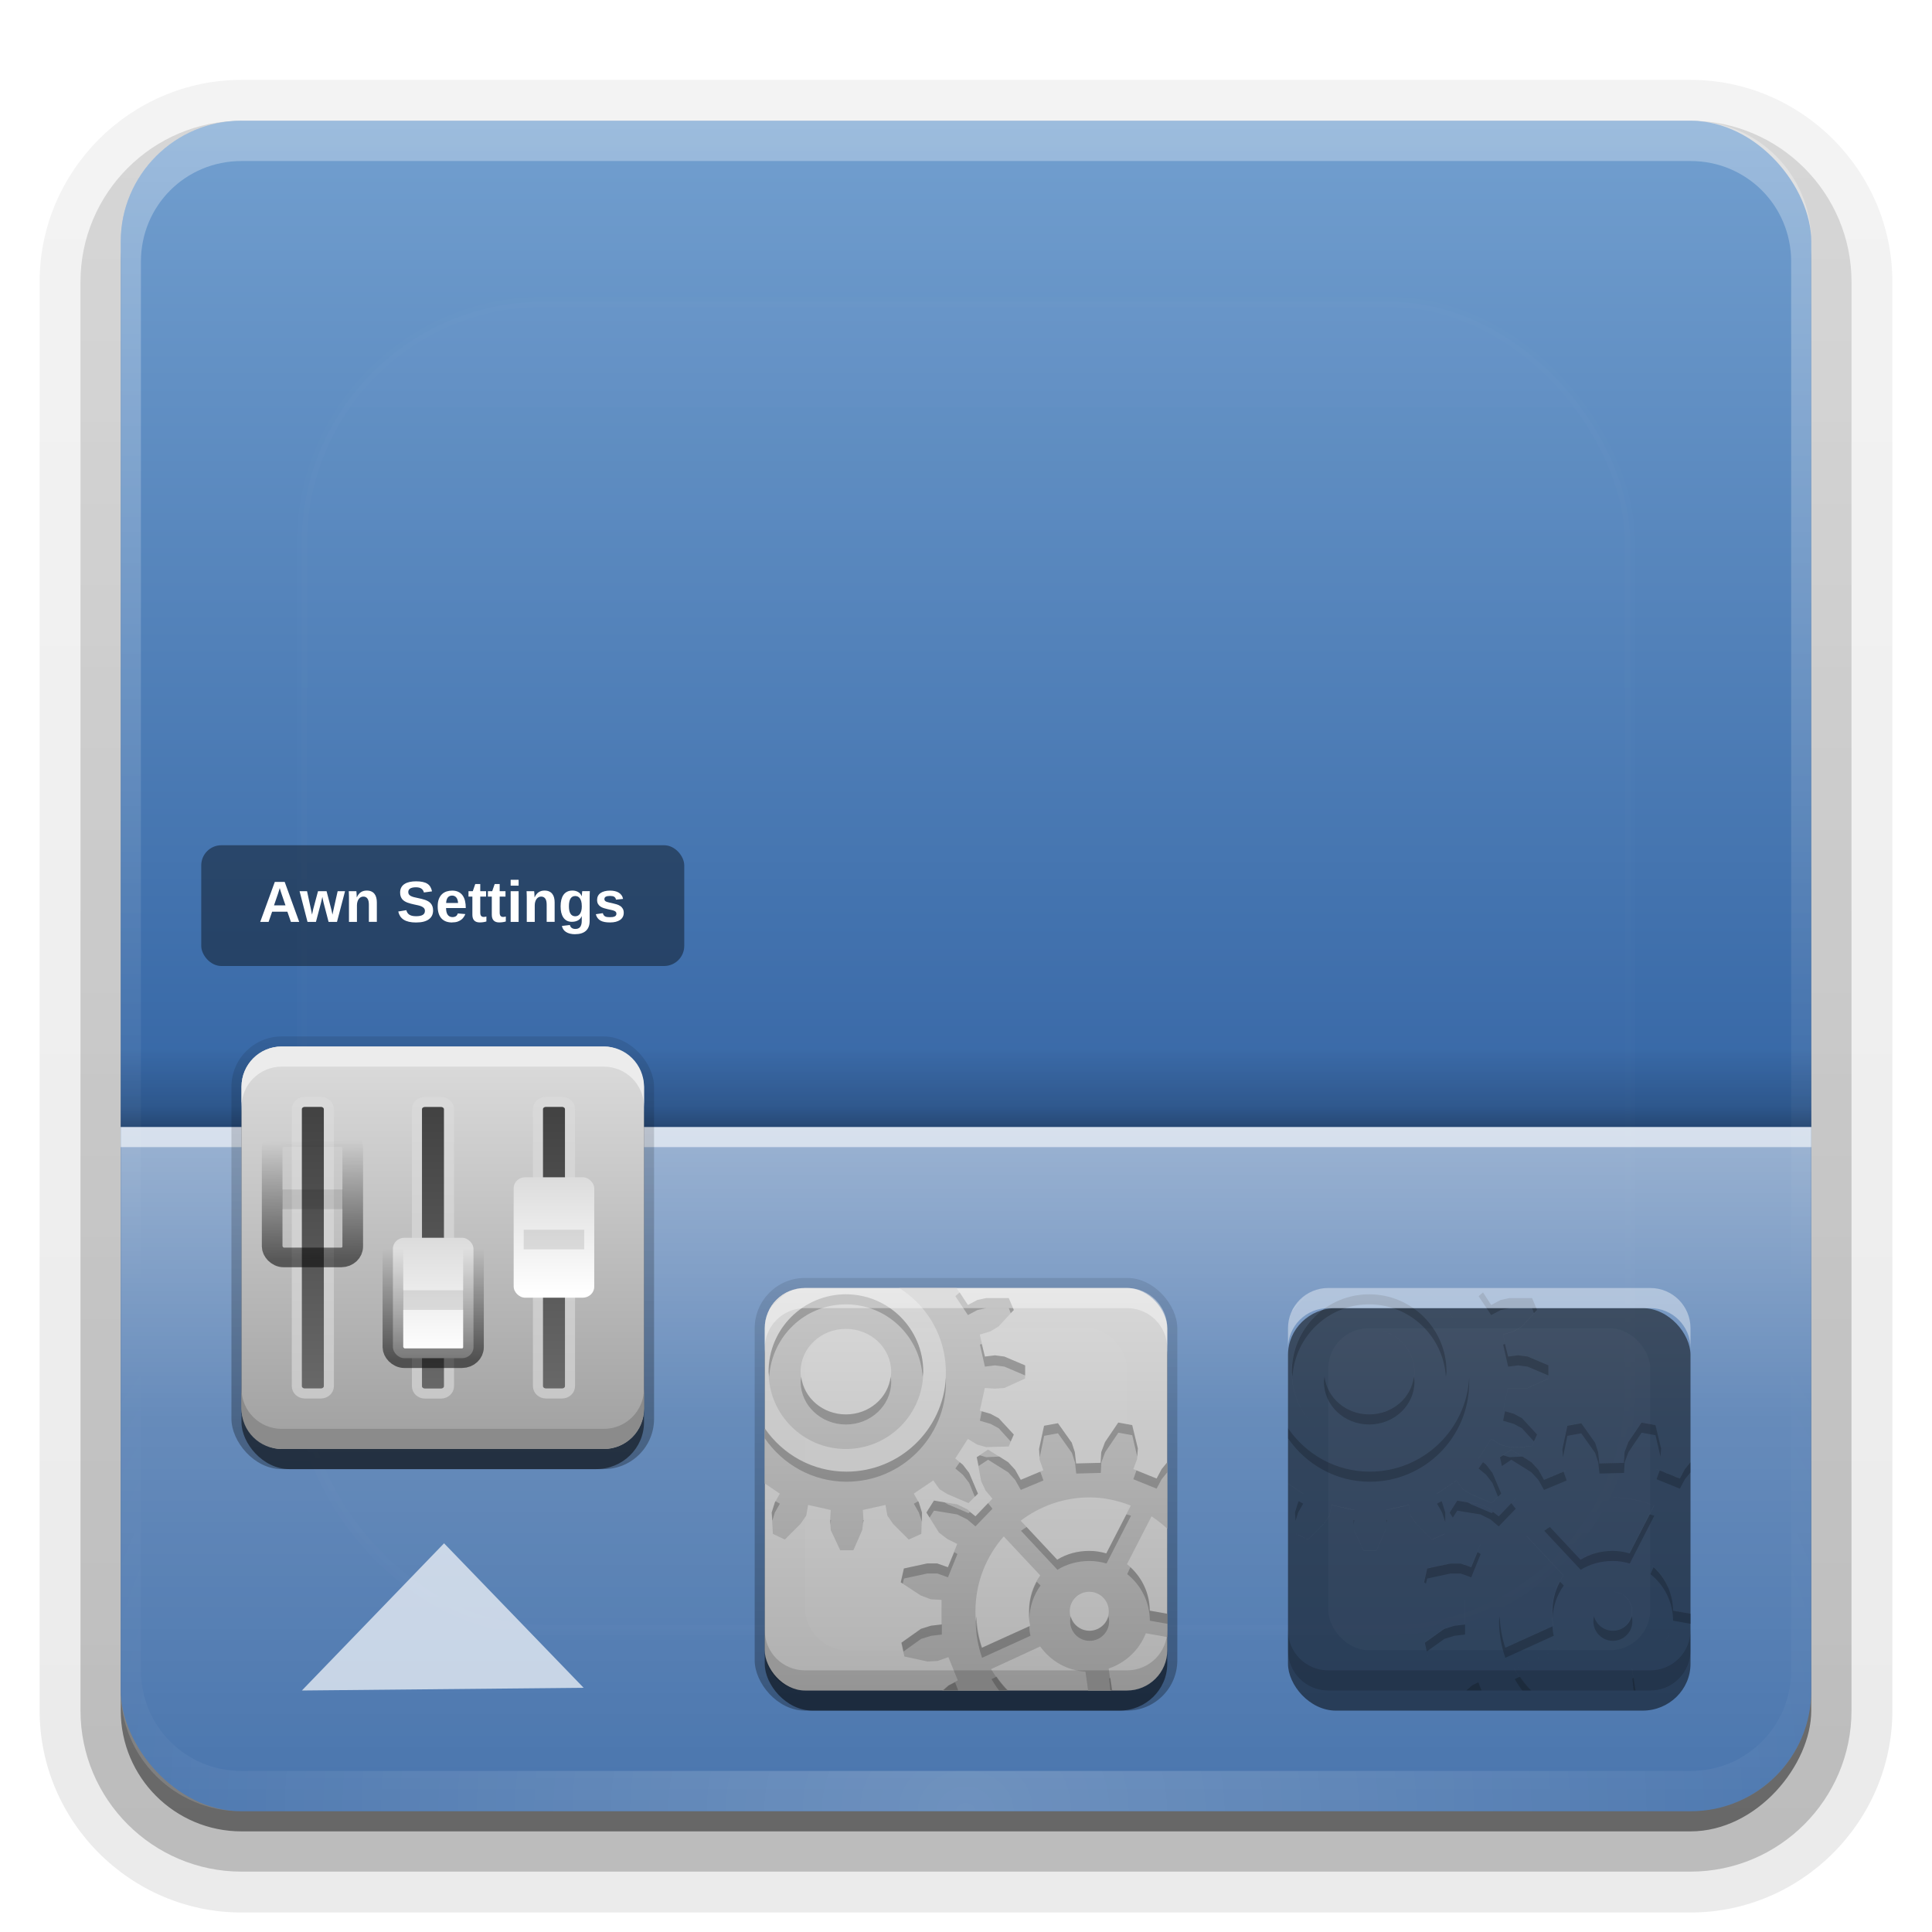 <?xml version="1.0" encoding="UTF-8" standalone="no"?>
<!-- Created with Inkscape (http://www.inkscape.org/) -->
<svg id="svg2408" xmlns:rdf="http://www.w3.org/1999/02/22-rdf-syntax-ns#" xmlns="http://www.w3.org/2000/svg" height="96" width="96" version="1.0" xmlns:cc="http://creativecommons.org/ns#" xmlns:xlink="http://www.w3.org/1999/xlink" xmlns:dc="http://purl.org/dc/elements/1.1/">
 <defs id="defs2410">
  <linearGradient id="ButtonShadow" y2="7.016" gradientUnits="userSpaceOnUse" x2="45.448" gradientTransform="scale(1.006 .994)" y1="92.54" x1="45.448">
   <stop id="stop3750" offset="0"/>
   <stop id="stop3752" style="stop-opacity:.588" offset="1"/>
  </linearGradient>
  <linearGradient id="linearGradient3737">
   <stop id="stop3739" style="stop-color:#fff" offset="0"/>
   <stop id="stop3741" style="stop-color:#fff;stop-opacity:0" offset="1"/>
  </linearGradient>
  <filter id="filter3174" color-interpolation-filters="sRGB">
   <feGaussianBlur id="feGaussianBlur3176" stdDeviation="1.71"/>
  </filter>
  <linearGradient id="linearGradient3188" y2="63.893" xlink:href="#linearGradient3737" gradientUnits="userSpaceOnUse" x2="36.357" y1="6" x1="36.357"/>
  <filter id="filter3794" height="1.384" width="1.384" color-interpolation-filters="sRGB" y="-.192" x="-.192">
   <feGaussianBlur id="feGaussianBlur3796" stdDeviation="5.28"/>
  </filter>
  <linearGradient id="linearGradient3613" y2="138.66" xlink:href="#linearGradient3737" gradientUnits="userSpaceOnUse" x2="48" y1="20.221" x1="48"/>
  <radialGradient id="radialGradient3619" xlink:href="#linearGradient3737" gradientUnits="userSpaceOnUse" cy="90.172" cx="48" gradientTransform="matrix(1.157 0 0 .996 -7.551 .197)" r="42"/>
  <clipPath id="clipPath3613">
   <rect id="rect3615" style="fill:#fff" rx="6" ry="6" height="84" width="84" y="6" x="6"/>
  </clipPath>
  <linearGradient id="linearGradient3625" y2="104" gradientUnits="userSpaceOnUse" x2="40" y1="56.209" x1="40">
   <stop id="stop3621" style="stop-color:#fff" offset="0"/>
   <stop id="stop3627" style="stop-color:#fff;stop-opacity:.498" offset=".296"/>
   <stop id="stop3623" style="stop-color:#fff;stop-opacity:0" offset="1"/>
  </linearGradient>
  <linearGradient id="linearGradient3644" y2="44.091" gradientUnits="userSpaceOnUse" x2="16" gradientTransform="translate(0,8)" y1="48" x1="16">
   <stop id="stop3640" offset="0"/>
   <stop id="stop3646" style="stop-opacity:.498" offset=".259"/>
   <stop id="stop3642" style="stop-opacity:0" offset="1"/>
  </linearGradient>
  <linearGradient id="linearGradient3733" y2="5.988" gradientUnits="userSpaceOnUse" x2="48" y1="56.252" x1="48">
   <stop id="stop1430" style="stop-color:#3465a4" offset="0"/>
   <stop id="stop1432" style="stop-color:#729fcf" offset="1"/>
  </linearGradient>
  <filter id="filter3743" color-interpolation-filters="sRGB">
   <feGaussianBlur id="feGaussianBlur3745" stdDeviation="0.8"/>
  </filter>
  <clipPath id="clipPath3739">
   <path id="path3741" style="fill:#fff;fill-rule:evenodd" d="m33 1c-0.277 0-0.542 0.055-0.781 0.156-0.372 0.263-0.714 0.582-1 0.938-0.138 0.272-0.219 0.58-0.219 0.906v4.969c0.89 1.293 2.374 2.156 4.062 2.156 2.727 0 4.938-2.211 4.938-4.938 0-1.77-0.944-3.316-2.344-4.188h-4.656zm7.531 0 0.562 0.844 0.469-0.25l0.437-0.094h1.125l0.25 0.594-0.75 0.812-0.406 0.25-0.531 0.156 0.25 1.094 0.5-0.062 0.469 0.062 1.031 0.438v0.656l-1.031 0.469-0.468 0.031-0.5-0.031-0.25 1.125 0.531 0.156 0.406 0.219 0.75 0.812-0.25 0.594-1.125 0.031-0.438-0.125-0.468-0.281-0.625 0.969 0.375 0.312 0.312 0.406 0.438 1.031-0.469 0.469-1.031-0.438-0.406-0.25-0.313-0.438-0.969 0.656 0.25 0.438 0.156 0.5-0.031 1.062-0.625 0.282-0.781-0.781-0.281-0.407-0.094-0.531-1.125 0.25 0.031 0.5-0.062 0.5-0.438 1h-0.656l-0.469-1-0.031-0.5 0.031-0.5-1.125-0.25-0.094 0.531-0.281 0.407-0.781 0.781-0.594-0.281-0.062-1.062 0.156-0.5 0.25-0.438-0.75-0.5v8.281c0 1.108 0.892 2 2 2h6.844l0.281-0.25 0.469-0.25-0.469-1.156-0.531 0.188-0.5 0.031-1.156-0.25-0.156-0.688 0.969-0.688 0.5-0.156 0.531-0.062v-1.219l-0.531-0.031-0.5-0.188-1-0.656 0.156-0.688 1.156-0.25h0.5l0.531 0.188 0.469-1.156-0.5-0.25-0.406-0.312-0.625-1 0.375-0.594 1.156 0.188 0.5 0.25 0.406 0.344 0.844-0.875-0.344-0.406-0.219-0.469-0.219-1.188 0.562-0.375 1 0.625 0.344 0.375 0.281 0.5 1.125-0.469-0.188-0.531-0.031-0.531 0.25-1.156 0.688-0.125 0.688 0.969 0.156 0.469 0.062 0.562 1.219-0.031 0.031-0.531 0.188-0.5 0.656-0.969 0.688 0.125 0.281 1.156-0.031 0.531-0.188 0.5 1.157 0.469 0.25-0.469 0.281-0.344v-6.656c0-1.108-0.892-2-2-2h-8.469zm-5.5 0.312c2.122 0 3.844 1.722 3.844 3.844 0 2.122-1.722 3.844-3.844 3.844-2.121 0-3.843-1.722-3.843-3.844s1.722-3.844 3.844-3.844zm0 1.719c-1.242 0-2.25 0.952-2.25 2.125s1.008 2.125 2.25 2.125 2.25-0.952 2.25-2.125-1.008-2.125-2.25-2.125zm12.094 8.375c-1.276 0-2.46 0.442-3.406 1.156l1.812 1.938c0.461-0.287 1.011-0.438 1.594-0.438 0.294 0 0.575 0.046 0.844 0.125l1.219-2.375c-0.642-0.253-1.334-0.407-2.064-0.407zm3.094 0.938l-1.219 2.375c0.686 0.544 1.114 1.372 1.125 2.312l0.875 0.156v-4.219c-0.242-0.228-0.502-0.442-0.781-0.625zm-7.344 1c-0.873 0.994-1.406 2.293-1.406 3.719 0 0.637 0.118 1.241 0.312 1.812l2.407-1.094c-0.056-0.228-0.063-0.474-0.063-0.719 0-0.663 0.199-1.284 0.562-1.781l-1.812-1.938zm4.25 2.75c-0.535 0-0.969 0.434-0.969 0.969 0 0.535 0.434 0.969 0.969 0.969 0.535 0 0.969-0.434 0.969-0.969 0-0.535-0.434-0.969-0.969-0.969zm2.812 2.062c-0.322 0.824-1.002 1.465-1.844 1.75l0.156 1.094h0.75c1.108 0 2-0.892 2-2v-0.656l-1.062-0.188zm-5.25 0.656-2.438 1.125c0.23 0.39 0.498 0.74 0.812 1.062h4l-0.125-0.938c-0.934-0.054-1.736-0.535-2.25-1.25z"/>
  </clipPath>
  <filter id="filter3194-1" height="1.36" width="1.36" color-interpolation-filters="sRGB" y="-0.18" x="-0.18">
   <feGaussianBlur id="feGaussianBlur3196-4" stdDeviation="1.2"/>
  </filter>
  <clipPath id="clipPath2849-2">
   <rect id="rect2851-4" style="fill:#fff;fill-rule:evenodd" rx="2" ry="2" height="20" width="20" y="1" x="1"/>
  </clipPath>
  <clipPath id="clipPath6183">
   <rect id="rect6185" style="fill:#fff;fill-rule:evenodd" rx="2" ry="2" height="20" width="20" y="1" x="1"/>
  </clipPath>
  <linearGradient id="ButtonColor-6" y2=".999" gradientUnits="userSpaceOnUse" x2="10.32" y1="21" x1="10.32">
   <stop id="stop3189-2" style="stop-color:#afafaf" offset="0"/>
   <stop id="stop3191-6" style="stop-color:#d8d8d8" offset="1"/>
  </linearGradient>
  <linearGradient id="linearGradient3327-8">
   <stop id="stop3330-7" offset="0"/>
   <stop id="stop3333-0" style="stop-opacity:0" offset="1"/>
  </linearGradient>
  <linearGradient id="linearGradient3764" y2="5.425" gradientUnits="userSpaceOnUse" x2="58.65" gradientTransform="matrix(1.017 0 0 1.017 -1.103 -1.103)" y1="122" x1="58.65">
   <stop id="stop3766" style="stop-color:#969696" offset="0"/>
   <stop id="stop3768" style="stop-color:#cacaca" offset="1"/>
  </linearGradient>
  <linearGradient id="linearGradient4320" y2="-9.817" xlink:href="#linearGradient3327-8" gradientUnits="userSpaceOnUse" x2="11.375" y1="22" x1="11.375"/>
  <linearGradient id="linearGradient4322" y2="7.254" xlink:href="#ButtonColor-6" gradientUnits="userSpaceOnUse" x2="-3.061" gradientTransform="translate(11.119 -6.258)" y1="27.258" x1="-3.061"/>
  <linearGradient id="linearGradient4324" y2=".9" xlink:href="#linearGradient3764" gradientUnits="userSpaceOnUse" x2="5" y1="21" x1="5"/>
  <linearGradient id="linearGradient3659" y2="20.779" xlink:href="#linearGradient3633" gradientUnits="userSpaceOnUse" x2="53.634" y1="42.659" x1="54.094"/>
  <linearGradient id="linearGradient3657" y2="62.264" xlink:href="#linearGradient3660" gradientUnits="userSpaceOnUse" x2="29.247" gradientTransform="translate(21.201 -20.841)" y1="41.248" x1="29.247"/>
  <linearGradient id="linearGradient3639" y2="22.156" xlink:href="#linearGradient3633" gradientUnits="userSpaceOnUse" x2="54.072" y1="42.659" x1="54.094"/>
  <linearGradient id="linearGradient3274" y2="105" gradientUnits="userSpaceOnUse" x2="51.484" gradientTransform="matrix(.199 0 0 .181 -1.734 -.592)" y1="23" x1="51.484">
   <stop id="stop3270" style="stop-color:#414141" offset="0"/>
   <stop id="stop3272" style="stop-color:#696969" offset="1"/>
  </linearGradient>
  <linearGradient id="linearGradient3266" y2="22.99" gradientUnits="userSpaceOnUse" x2="45.987" gradientTransform="matrix(.199 0 0 .181 -1.734 -.592)" y1="105" x1="45.987">
   <stop id="stop3300-5" style="stop-color:#c8c8c8" offset="0"/>
   <stop id="stop3302-9" style="stop-color:#d9d9d9" offset="1"/>
  </linearGradient>
  <linearGradient id="linearGradient3660">
   <stop id="stop3668" style="stop-color:#dcdcdc" offset="0"/>
   <stop id="stop3670" style="stop-color:#fff" offset="1"/>
  </linearGradient>
  <linearGradient id="linearGradient3633">
   <stop id="stop3635" style="stop-opacity:.539" offset="0"/>
   <stop id="stop3637" style="stop-opacity:0" offset="1"/>
  </linearGradient>
  <linearGradient id="linearGradient3181" y2="7.254" gradientUnits="userSpaceOnUse" x2="-3.061" gradientTransform="translate(11.119 -6.258)" y1="27.258" x1="-3.061">
   <stop id="stop3189-8" style="stop-color:#a0a0a0" offset="0"/>
   <stop id="stop3191-4" style="stop-color:#dcdcdc" offset="1"/>
  </linearGradient>
  <linearGradient id="linearGradient3335" y2="-9.817" gradientUnits="userSpaceOnUse" x2="11.375" y1="22" x1="11.375">
   <stop id="stop3330" offset="0"/>
   <stop id="stop3333" style="stop-opacity:0" offset="1"/>
  </linearGradient>
  <linearGradient id="ButtonShadow-0" y2="7.016" gradientUnits="userSpaceOnUse" x2="45.448" gradientTransform="matrix(1.006 0 0 .994 100 0)" y1="92.54" x1="45.448">
   <stop id="stop3750-8" offset="0"/>
   <stop id="stop3752-5-6" style="stop-opacity:.588" offset="1"/>
  </linearGradient>
  <linearGradient id="linearGradient3780" y2="90.239" xlink:href="#ButtonShadow-0" gradientUnits="userSpaceOnUse" x2="32.251" gradientTransform="matrix(1.024 0 0 1.012 -1.143 -98.071)" y1="6.132" x1="32.251"/>
  <linearGradient id="linearGradient3721-6" y2="90.239" xlink:href="#ButtonShadow-0" gradientUnits="userSpaceOnUse" x2="32.251" gradientTransform="translate(0,-97)" y1="6.132" x1="32.251"/>
 </defs>
 <g id="layer2" style="display:none">
  <rect id="rect3745" style="opacity:.9;filter:url(#filter3174);fill:url(#ButtonShadow)" rx="6" ry="6" height="85" width="86" y="7" x="5"/>
 </g>
 <g id="layer3">
  <path id="path3786" style="opacity:0.08;fill:url(#linearGradient3780)" d="m12-95.031c-5.511 0-10.031 4.52-10.031 10.031v71c0 5.511 4.52 10.031 10.031 10.031h72c5.511 0 10.031-4.52 10.031-10.031v-71c0-5.511-4.52-10.031-10.031-10.031h-72z" transform="scale(1,-1)"/>
  <path id="path3778" style="opacity:.1;fill:url(#linearGradient3780)" d="m12-94.031c-4.972 0-9.031 4.06-9.031 9.031v71c0 4.972 4.06 9.031 9.031 9.031h72c4.972 0 9.031-4.06 9.031-9.031v-71c0-4.972-4.06-9.031-9.031-9.031h-72z" transform="scale(1,-1)"/>
  <path id="path3770" style="opacity:.2;fill:url(#linearGradient3780)" d="m12-93c-4.409 0-8 3.591-8 8v71c0 4.409 3.591 8 8 8h72c4.409 0 8-3.591 8-8v-71c0-4.409-3.591-8-8-8h-72z" transform="scale(1,-1)"/>
  <rect id="rect3723" style="opacity:.3;fill:url(#linearGradient3780)" transform="scale(1,-1)" rx="7" ry="7" height="85" width="86" y="-92" x="5"/>
  <rect id="rect3716" style="opacity:.45;fill:url(#linearGradient3721-6)" transform="scale(1,-1)" rx="6" ry="6" height="84" width="84" y="-91" x="6"/>
 </g>
 <g id="layer1">
  <rect id="rect2419" style="fill:url(#linearGradient3733)" rx="6" ry="6" height="84" width="84" y="6" x="6"/>
  <path id="rect3728" style="opacity:.3;fill:url(#linearGradient3188)" d="m12 6c-3.324 0-6 2.676-6 6v2 68 2c0 0.335 0.041 0.651 0.094 0.969 0.049 0.296 0.097 0.597 0.188 0.875 0.01 0.03 0.021 0.064 0.031 0.094 0.099 0.288 0.235 0.547 0.375 0.812 0.145 0.274 0.316 0.536 0.5 0.781 0.184 0.246 0.374 0.473 0.594 0.688 0.44 0.428 0.943 0.815 1.5 1.094 0.279 0.14 0.573 0.247 0.875 0.344-0.256-0.1-0.487-0.236-0.719-0.375-0.007-0.004-0.024 0.004-0.031 0-0.032-0.019-0.062-0.043-0.094-0.062-0.12-0.077-0.231-0.164-0.344-0.25-0.106-0.081-0.213-0.161-0.312-0.25-0.178-0.162-0.347-0.346-0.5-0.531-0.107-0.131-0.218-0.266-0.312-0.407-0.025-0.038-0.038-0.086-0.063-0.125-0.065-0.103-0.13-0.204-0.187-0.312-0.101-0.195-0.206-0.416-0.281-0.625-0.008-0.022-0.024-0.041-0.031-0.063-0.032-0.092-0.036-0.187-0.062-0.281-0.03-0.107-0.07-0.203-0.094-0.313-0.073-0.341-0.125-0.698-0.125-1.062v-2-68-2c0-2.782 2.218-5 5-5h2 68 2c2.782 0 5 2.218 5 5v2 68 2c0 0.364-0.052 0.721-0.125 1.062-0.044 0.207-0.088 0.398-0.156 0.594-0.008 0.022-0.023 0.041-0.031 0.062-0.063 0.174-0.138 0.367-0.219 0.531-0.042 0.083-0.079 0.17-0.125 0.25-0.055 0.097-0.127 0.188-0.188 0.281-0.094 0.141-0.205 0.276-0.312 0.406-0.143 0.174-0.303 0.347-0.469 0.5-0.011 0.01-0.02 0.021-0.031 0.031-0.138 0.126-0.285 0.234-0.438 0.344-0.103 0.073-0.204 0.153-0.312 0.219-0.007 0.004-0.024-0.004-0.031 0-0.232 0.139-0.463 0.275-0.719 0.375 0.302-0.097 0.596-0.204 0.875-0.344 0.557-0.279 1.06-0.666 1.5-1.094 0.22-0.214 0.409-0.442 0.594-0.688s0.355-0.508 0.5-0.781c0.14-0.265 0.276-0.525 0.375-0.812 0.01-0.031 0.021-0.063 0.031-0.094 0.09-0.278 0.139-0.579 0.188-0.875 0.053-0.318 0.094-0.634 0.094-0.969v-2-68-2c0-3.324-2.676-6-6-6h-72z"/>
  <path id="path3615" style="opacity:.2;fill:url(#radialGradient3619)" d="m12 90c-3.324 0-6-2.676-6-6v-2-68-2c0-0.335 0.041-0.651 0.094-0.969 0.049-0.296 0.097-0.597 0.188-0.875 0.01-0.03 0.021-0.063 0.031-0.094 0.099-0.287 0.235-0.547 0.375-0.812 0.145-0.274 0.316-0.536 0.5-0.781 0.184-0.246 0.374-0.473 0.594-0.688 0.44-0.428 0.943-0.815 1.5-1.094 0.279-0.14 0.574-0.247 0.875-0.344-0.256 0.1-0.486 0.236-0.719 0.375-0.007 0.004-0.024-0.004-0.031 0-0.032 0.019-0.062 0.043-0.094 0.062-0.12 0.077-0.231 0.164-0.344 0.25-0.106 0.081-0.213 0.161-0.312 0.25-0.178 0.161-0.347 0.345-0.5 0.531-0.107 0.13-0.218 0.265-0.312 0.406-0.025 0.038-0.038 0.086-0.063 0.125-0.065 0.103-0.13 0.204-0.187 0.312-0.101 0.195-0.206 0.416-0.281 0.625-0.008 0.022-0.024 0.041-0.031 0.063-0.032 0.092-0.036 0.187-0.062 0.281-0.03 0.107-0.07 0.203-0.094 0.312-0.073 0.342-0.125 0.699-0.125 1.062v2 68 2c0 2.782 2.218 5 5 5h2 68 2c2.782 0 5-2.218 5-5v-2-68-2c0-0.364-0.052-0.721-0.125-1.062-0.044-0.207-0.088-0.398-0.156-0.594-0.008-0.022-0.024-0.041-0.031-0.063-0.063-0.174-0.139-0.367-0.219-0.531-0.042-0.083-0.079-0.17-0.125-0.25-0.055-0.097-0.127-0.188-0.188-0.281-0.094-0.141-0.205-0.276-0.312-0.406-0.143-0.174-0.303-0.347-0.469-0.5-0.011-0.01-0.02-0.021-0.031-0.031-0.139-0.126-0.285-0.234-0.438-0.344-0.102-0.073-0.204-0.153-0.312-0.219-0.007-0.004-0.024 0.004-0.031 0-0.232-0.139-0.463-0.275-0.719-0.375 0.302 0.097 0.596 0.204 0.875 0.344 0.557 0.279 1.06 0.666 1.5 1.094 0.22 0.214 0.409 0.442 0.594 0.688s0.355 0.508 0.5 0.781c0.14 0.265 0.276 0.525 0.375 0.812 0.01 0.031 0.021 0.063 0.031 0.094 0.09 0.278 0.139 0.579 0.188 0.875 0.053 0.318 0.094 0.634 0.094 0.969v2 68 2c0 3.324-2.676 6-6 6h-72z"/>
 </g>
 <g id="layer5">
  <rect id="rect3171" style="opacity:.1;filter:url(#filter3794);stroke:#fff;stroke-linecap:round;stroke-width:.5;fill:url(#linearGradient3613)" clip-path="url(#clipPath3613)" rx="12" ry="12" height="66" width="66" y="15" x="15"/>
 </g>
 <g id="layer4">
  <path id="rect3613" style="opacity:.5;fill:url(#linearGradient3625)" d="m6 56v28c0 3.324 2.676 6 6 6h72c3.324 0 6-2.676 6-6v-28h-84z"/>
  <rect id="rect3632" style="opacity:.6;fill:#fff" height="1" width="84" y="56" x="6"/>
  <rect id="rect3634" style="opacity:0" height="1" width="84" y="56" x="6"/>
  <rect id="rect3636" style="opacity:.3;fill:url(#linearGradient3644)" height="4" width="84" y="52" x="6"/>
 </g>
 <g id="layer6">
  <path id="path3886" style="fill:#fff;fill-opacity:.678" d="m22.065 76.686-7.065 7.314 14-0.135-6.935-7.179z"/>
  <g id="g4292" transform="translate(-80.75,21.5)">
   <g id="g4294" transform="translate(117.75,41.5)">
    <g id="g4296">
     <rect id="rect4298" style="opacity:.3;fill:url(#linearGradient4320)" rx="2.5" ry="2.5" height="21.5" width="21" y=".5" x=".5"/>
     <rect id="rect4300" style="opacity:.5" rx="2.381" ry="2.326" height="20" width="20" y="2" x="1"/>
    </g>
    <rect id="rect4302" style="fill:url(#linearGradient4322);fill-rule:evenodd" rx="2" ry="2" height="20" width="20" y="1" x="1"/>
   </g>
   <g id="g4304" transform="translate(117.75,41.5)">
    <rect id="rect4306" style="opacity:.15;filter:url(#filter3194-1);fill:#fff" clip-path="url(#clipPath2849-2)" rx="2" ry="2" height="16" width="16" y="3" x="3"/>
   </g>
   <path id="path4308" style="fill:url(#linearGradient4324)" d="m4.75-3.656-0.469 1l-0.031 0.469 0.031 0.531-1.125 0.219-0.094-0.469-0.281-0.438-0.781-0.781-0.594 0.25-0.062 1.125 0.156 0.469 0.25 0.438-0.969 0.625-0.312-0.375-0.375-0.312-1.062-0.375-0.469 0.438 0.437 1.031 0.281 0.406 0.406 0.312-0.656 0.938-0.406-0.25-0.469-0.094h-1.125l-0.281 0.594 0.781 0.812 0.438 0.25 0.5 0.156-0.25 1.094-0.5-0.062-0.5 0.062-1 0.438v0.656l1 0.469 0.5 0.031 0.5-0.031 0.25 1.125-0.5 0.156-0.438 0.219-0.781 0.812 0.281 0.594 1.125 0.031 0.469-0.125 0.406-0.281 0.656 0.969-0.406 0.312-0.281 0.407-0.438 1.031 0.469 0.469 1.062-0.438 0.375-0.25 0.312-0.438 0.969 0.657-0.25 0.438-0.156 0.5 0.062 1.062 0.594 0.281 0.781-0.781 0.281-0.407 0.094-0.531 1.125 0.25-0.031 0.5 0.031 0.5 0.469 1h0.656l0.438-1 0.062-0.5-0.031-0.5 1.125-0.25 0.094 0.531 0.281 0.407 0.781 0.781 0.625-0.281 0.031-1.062-0.156-0.5-0.25-0.438 0.969-0.657 0.312 0.438 0.406 0.25 1.031 0.438 0.469-0.469-0.438-1.031-0.312-0.406-0.375-0.312 0.625-0.969 0.468 0.281 0.438 0.125 1.125-0.031 0.25-0.594-0.75-0.812-0.406-0.219-0.531-0.156 0.25-1.125 0.5 0.031 0.468-0.031 1.032-0.469v-0.656l-1.031-0.438-0.469-0.062-0.5 0.062-0.25-1.094 0.531-0.156 0.406-0.25 0.75-0.812-0.25-0.594h-1.125l-0.438 0.094-0.469 0.25-0.625-0.938 0.375-0.312 0.312-0.406 0.438-1.031-0.469-0.438-1.031 0.375-0.406 0.312-0.312 0.375-0.969-0.625 0.25-0.438 0.156-0.469-0.031-1.125-0.625-0.25-0.781 0.781-0.281 0.438-0.094 0.469-1.125-0.219 0.031-0.531-0.062-0.469-0.438-1h-0.656zm0.312 3.906c2.727 0 4.938 2.211 4.938 4.938s-2.211 4.938-4.938 4.938-4.938-2.211-4.938-4.938 2.211-4.938 4.938-4.938zm-0.031 1.062c-2.122 0-3.844 1.722-3.844 3.844 0 2.122 1.722 3.844 3.844 3.844 2.122 0 3.844-1.722 3.844-3.844 0-2.122-1.722-3.844-3.844-3.844zm0 1.719c1.242 0 2.25 0.952 2.25 2.125s-1.008 2.125-2.25 2.125-2.25-0.952-2.25-2.125 1.008-2.125 2.25-2.125zm13.531 4.656-0.656 0.969-0.188 0.5l-0.03 0.531-1.219 0.031-0.063-0.563-0.156-0.469-0.688-0.969-0.687 0.125-0.25 1.156 0.031 0.531 0.188 0.531-1.125 0.469-0.281-0.5-0.344-0.375-1-0.625-0.562 0.375 0.219 1.188 0.219 0.469 0.344 0.406-0.844 0.875-0.407-0.344-0.5-0.25-1.156-0.188-0.375 0.594 0.625 1 0.406 0.312 0.5 0.25-0.469 1.156-0.531-0.188h-0.5l-1.156 0.25-0.156 0.688 1 0.656 0.5 0.188 0.531 0.031v1.219l-0.531 0.062-0.5 0.156-0.969 0.688 0.156 0.688 1.156 0.25 0.5-0.031 0.531-0.188 0.469 1.156-0.469 0.25-0.406 0.344-0.625 1 0.406 0.562 1.156-0.188 0.469-0.25 0.406-0.344 0.875 0.844-0.344 0.438-0.219 0.469-0.219 1.156 0.594 0.375 1-0.625 0.344-0.406 0.25-0.5 1.125 0.469-0.156 0.531-0.031 0.5 0.25 1.188 0.688 0.125 0.688-1 0.156-0.469 0.031-0.562h1.25l0.031 0.531 0.188 0.5 0.688 0.969 0.688-0.156 0.25-1.156-0.062-0.5-0.156-0.531 1.125-0.469 0.25 0.469 0.344 0.406 1 0.625 0.594-0.406-0.219-1.156-0.25-0.469-0.344-0.406 0.875-0.875 0.406 0.344 0.469 0.219 1.188 0.219 0.375-0.594-0.656-1-0.406-0.344-0.469-0.25 0.469-1.125 0.5 0.156 0.531 0.031 1.156-0.25 0.126-0.689-0.969-0.688-0.5-0.156-0.531-0.031-0.031-1.25 0.562-0.031 0.469-0.188 0.969-0.688-0.125-0.688-1.156-0.219-0.531 0.031-0.5 0.156-0.5-1.125 0.5-0.25 0.375-0.344 0.625-1-0.375-0.594-1.188 0.219-0.438 0.25-0.438 0.344-0.875-0.875 0.344-0.406 0.25-0.469 0.187-1.156-0.594-0.406-0.969 0.656-0.343 0.406-0.25 0.469-1.157-0.469 0.188-0.5 0.031-0.531-0.281-1.156-0.688-0.125zm-1.438 3.719c0.73 0 1.422 0.154 2.062 0.406l-1.219 2.375c-0.269-0.079-0.55-0.125-0.844-0.125-0.583 0-1.133 0.15-1.594 0.438l-1.812-1.938c0.946-0.715 2.13-1.156 3.406-1.156zm3.094 0.938c1.539 1.008 2.562 2.742 2.562 4.719 0 0.148-0.02 0.293-0.031 0.438l-2.624-0.469c-0.011-0.94-0.439-1.768-1.125-2.312l1.219-2.375zm-7.344 1 1.812 1.938c-0.363 0.497-0.562 1.119-0.562 1.781 0 0.245 0.007 0.491 0.062 0.719l-2.405 1.093c-0.195-0.572-0.312-1.175-0.312-1.812 0-1.426 0.533-2.725 1.406-3.719zm4.25 2.75c0.535 0 0.969 0.434 0.969 0.969 0 0.535-0.434 0.969-0.969 0.969-0.535 0-0.969-0.434-0.969-0.969 0-0.535 0.434-0.969 0.969-0.969zm2.812 2.062 2.625 0.469c-0.56 1.937-2.154 3.463-4.125 3.938l-0.344-2.656c0.841-0.285 1.522-0.926 1.844-1.75zm-5.25 0.656c0.515 0.715 1.316 1.196 2.25 1.25l0.375 2.656c-0.06 0.002-0.127-0-0.188 0-2.071 0-3.892-1.116-4.875-2.781l2.438-1.125z" clip-path="url(#clipPath6183)" transform="translate(117.75,41.5)"/>
   <path id="path4310" style="opacity:.2" d="m128.44 42.719-0.219 0.188 0.625 0.938 0.469-0.25 0.438-0.094h1.125l0.094 0.25 0.156-0.156-0.25-0.594h-1.125l-0.438 0.094-0.469 0.25-0.406-0.625zm-5.656 0.094c-2.122 0-3.844 1.722-3.844 3.844 0 0.085 0.026 0.166 0.031 0.25 0.13-2.004 1.776-3.594 3.812-3.594 2.037 0 3.682 1.59 3.812 3.594 0.005-0.084 0.031-0.165 0.031-0.25 0-2.122-1.722-3.844-3.844-3.844zm6.75 2.469-0.094 0.031 0.25 1.094 0.5-0.062 0.469 0.062 1.031 0.438v-0.5l-1.031-0.438-0.469-0.062-0.5 0.062-0.156-0.625zm-8.969 1.625c-0.01 0.082-0.031 0.166-0.031 0.25 0 1.173 1.008 2.125 2.25 2.125s2.25-0.952 2.25-2.125c0-0.084-0.021-0.168-0.031-0.25-0.131 1.056-1.066 1.875-2.219 1.875-1.153 0-2.088-0.819-2.219-1.875zm7.188 0.031c-0.132 2.609-2.296 4.688-4.938 4.688-1.692 0-3.171-0.858-4.062-2.156v0.5c0.89 1.293 2.374 2.156 4.062 2.156 2.727 0 4.938-2.211 4.938-4.938 0-0.085 0.004-0.166 0-0.25zm1.781 1.688-0.094 0.469 0.531 0.156 0.406 0.219 0.594 0.656 0.156-0.344-0.75-0.812-0.406-0.219-0.438-0.125zm6.781 0.562-0.656 0.969-0.188 0.5-0.031 0.531-1.219 0.031-0.062-0.562l-0.15-0.468-0.688-0.969-0.688 0.125-0.25 1.156 0.031 0.406 0.219-1.062 0.688-0.125 0.688 0.969 0.156 0.469 0.062 0.562 1.219-0.031 0.031-0.531 0.188-0.5 0.656-0.969 0.688 0.125 0.25 1.062 0.031-0.406-0.28-1.157-0.688-0.125zm-6.875 1.625-0.156 0.094 0.094 0.438 0.469-0.312 1 0.625 0.344 0.375 0.281 0.5 1.125-0.469-0.156-0.438-0.969 0.406-0.281-0.5-0.344-0.375-0.438-0.281-0.656 0.031-0.312-0.094zm-1 0.344-0.219 0.312 0.375 0.312 0.312 0.406 0.281 0.688 0.156-0.156-0.438-1.031-0.312-0.406-0.156-0.125zm10.312 0-0.281 0.344-0.25 0.469-1-0.406-0.156 0.438 1.156 0.469 0.25-0.469 0.281-0.344v-0.5zm-11.594 1.906-0.375 0.594 0.156 0.25 0.219-0.344 1.156 0.188 0.5 0.25 0.406 0.344 0.844-0.875-0.219-0.281-0.625 0.656-0.281-0.219-0.062 0.062-1.031-0.438-0.156-0.094-0.531-0.094zm-7.875 0.031-0.031 0.062-0.156 0.5 0.031 0.406 0.125-0.406 0.25-0.438-0.219-0.125zm7.094 0-0.219 0.125 0.25 0.438 0.156 0.469v-0.469l-0.156-0.5-0.031-0.062zm10.344 0.656-1 1.938c-0.269-0.079-0.55-0.125-0.844-0.125-0.583 0-1.133 0.15-1.594 0.438l-1.52-1.625c-0.095 0.063-0.191 0.119-0.281 0.188l1.812 1.938c0.461-0.287 1.011-0.438 1.594-0.438 0.294 0 0.575 0.046 0.844 0.125l1.219-2.375c-0.07-0.028-0.15-0.038-0.22-0.063zm-14.71 0.281v0.25l0.031-0.25h-0.031zm1.625 0v0.156l0.031-0.156h-0.031zm4.531 1.594-0.312 0.75-0.531-0.188h-0.5l-1.156 0.25-0.156 0.688 0.094 0.062 0.062-0.25 1.156-0.25h0.5l0.531 0.188 0.469-1.156-0.156-0.094zm8.75 0.75-0.156 0.344c0.686 0.544 1.114 1.372 1.125 2.312l0.875 0.156v-0.5l-0.875-0.156c-0.01-0.862-0.381-1.615-0.969-2.156zm-4.65 0.719c-0.242 0.438-0.375 0.933-0.375 1.469 0 0.122-0.009 0.254 0 0.375 0.023-0.616 0.222-1.19 0.562-1.656l-0.188-0.188zm-3 1.719c-0.004 0.086-0.031 0.163-0.031 0.25 0 0.637 0.118 1.241 0.312 1.812l2.406-1.094c-0.037-0.152-0.056-0.306-0.062-0.469l-2.344 1.062c-0.169-0.495-0.255-1.018-0.281-1.562zm4.688 0c-0.022 0.082-0.031 0.161-0.031 0.25 0 0.535 0.434 0.969 0.969 0.969 0.535 0 0.969-0.434 0.969-0.969 0-0.089-0.009-0.168-0.031-0.25-0.112 0.411-0.491 0.719-0.938 0.719-0.446 0-0.825-0.308-0.938-0.719zm-6.406 0.406-0.531 0.062-0.5 0.156-0.969 0.688 0.094 0.438 0.875-0.625 0.5-0.156 0.531-0.062v-0.5zm2.72 2.593-0.25 0.126c0.115 0.196 0.237 0.383 0.375 0.562h0.438c-0.206-0.212-0.392-0.445-0.562-0.688zm5.656 0.062c-0.022 0.008-0.04 0.024-0.062 0.031l0.062 0.594h0.094l-0.094-0.625zm-7.719 0.219-0.312 0.156-0.281 0.25h0.75l-0.156-0.406z"/>
   <path id="path4312" style="opacity:.5;filter:url(#filter3743);fill:#fff" d="m37.656 1c1.4 0.872 2.344 2.417 2.344 4.188 0 2.727-2.211 4.938-4.938 4.938-1.688 0-3.172-0.863-4.062-2.156v2.75l0.75 0.5-0.25 0.438-0.156 0.5 0.062 1.062 0.594 0.281 0.781-0.781 0.281-0.406 0.094-0.531 1.125 0.25-0.031 0.5 0.031 0.5 0.469 1h0.656l0.438-1 0.062-0.5-0.031-0.5 1.125-0.25 0.094 0.531 0.281 0.406 0.781 0.781 0.625-0.281 0.031-1.062-0.156-0.5-0.25-0.438 0.969-0.657 0.313 0.438 0.406 0.25 1.031 0.438 0.469-0.469-0.438-1.031-0.312-0.406-0.375-0.312 0.625-0.969 0.468 0.281 0.438 0.125 1.125-0.031 0.25-0.594-0.75-0.812-0.406-0.219-0.531-0.156 0.25-1.125 0.5 0.031 0.468-0.031 1.032-0.469v-0.656l-1.031-0.438-0.469-0.062-0.5 0.062-0.25-1.094 0.531-0.156 0.406-0.25 0.75-0.812-0.25-0.594h-1.125l-0.438 0.094-0.468 0.25-0.563-0.844h-2.875zm-5.438 0.156c-0.458 0.193-0.823 0.551-1.031 1 0.295-0.376 0.641-0.723 1.031-1zm2.812 0.156c-2.122 0-3.844 1.722-3.844 3.844 0.002 2.122 1.724 3.844 3.845 3.844 2.122 0 3.844-1.722 3.844-3.844 0-2.122-1.722-3.844-3.844-3.844zm0 1.719c1.242 0 2.25 0.952 2.25 2.125s-1.008 2.125-2.25 2.125-2.25-0.952-2.25-2.125 1.008-2.125 2.25-2.125zm13.531 4.656-0.656 0.969-0.188 0.5l-0.03 0.531-1.219 0.031-0.063-0.563-0.156-0.469-0.688-0.969-0.687 0.125-0.25 1.156 0.031 0.531 0.188 0.531-1.125 0.469-0.281-0.5-0.344-0.375-1-0.625-0.562 0.375 0.219 1.188 0.219 0.469 0.344 0.406-0.844 0.875-0.407-0.344-0.5-0.25-1.156-0.188-0.375 0.594 0.625 1 0.406 0.312 0.5 0.25-0.469 1.156-0.531-0.188h-0.5l-1.156 0.25-0.156 0.688 1 0.656 0.5 0.188 0.531 0.031v1.219l-0.531 0.062-0.5 0.156-0.969 0.688 0.156 0.688 1.156 0.25 0.5-0.031 0.532-0.187 0.469 1.156-0.469 0.25-0.281 0.25h3.218c-0.314-0.323-0.582-0.672-0.812-1.062l2.438-1.125c0.515 0.715 1.316 1.196 2.25 1.25l0.124 0.937h1.188l-0.156-1.094c0.841-0.285 1.522-0.926 1.844-1.75l1.062 0.188v-1.156l-0.875-0.157c-0.011-0.94-0.439-1.768-1.125-2.312l1.219-2.375c0.279 0.183 0.539 0.397 0.781 0.625v-3.313l-0.281 0.344-0.25 0.469-1.157-0.469 0.188-0.5 0.031-0.531-0.281-1.156-0.688-0.125zm-1.438 3.719c0.73 0 1.422 0.154 2.062 0.406l-1.219 2.375c-0.269-0.079-0.55-0.125-0.844-0.125-0.583 0-1.133 0.15-1.594 0.438l-1.812-1.938c0.946-0.715 2.13-1.156 3.406-1.156zm-4.25 1.938 1.812 1.938c-0.363 0.497-0.562 1.119-0.562 1.781 0 0.245 0.007 0.491 0.062 0.719l-2.405 1.093c-0.195-0.572-0.312-1.175-0.312-1.812 0-1.426 0.533-2.725 1.406-3.719zm4.25 2.75c0.535 0 0.969 0.434 0.969 0.969 0 0.535-0.434 0.969-0.969 0.969-0.535 0-0.969-0.434-0.969-0.969 0-0.535 0.434-0.969 0.969-0.969z" clip-path="url(#clipPath3739)" transform="translate(87.75,41.5)"/>
   <g id="g4314" transform="translate(117.75,41.5)">
    <path id="path4316" style="opacity:.4;fill:#fff;fill-rule:evenodd" d="m3 1c-1.108 0-2 0.892-2 2v1c0-1.108 0.892-2 2-2h16c1.108 0 2 0.892 2 2v-1c0-1.108-0.892-2-2-2h-16z"/>
    <path id="path4318" style="opacity:.15;fill-rule:evenodd" d="m3 21c-1.108 0-2-0.892-2-2v-1c0 1.108 0.892 2 2 2h16c1.108 0 2-0.892 2-2v1c0 1.108-0.892 2-2 2h-16z"/>
   </g>
  </g>
  <g id="g4326" transform="translate(-54.75,21.5)">
   <g id="g4328" transform="translate(117.75,41.5)">
    <g id="g4330">
     <rect id="rect4332" style="opacity:.3;fill:url(#linearGradient4320)" rx="2.5" ry="2.5" height="21.5" width="21" y=".5" x=".5"/>
     <rect id="rect4334" style="opacity:.5" rx="2.381" ry="2.326" height="20" width="20" y="2" x="1"/>
    </g>
    <rect id="rect4336" style="fill-rule:evenodd;fill:url(#linearGradient4322)" rx="2" ry="2" height="20" width="20" y="1" x="1"/>
   </g>
   <g id="g4338" transform="translate(117.75,41.5)">
    <rect id="rect4340" style="opacity:.15;filter:url(#filter3194-1);fill:#fff" clip-path="url(#clipPath2849-2)" rx="2" ry="2" height="16" width="16" y="3" x="3"/>
   </g>
   <path id="path4342" style="fill:url(#linearGradient4324)" d="m4.75-3.656-0.469 1l-0.031 0.469 0.031 0.531-1.125 0.219-0.094-0.469-0.281-0.438-0.781-0.781-0.594 0.25-0.062 1.125 0.156 0.469 0.25 0.438-0.969 0.625-0.312-0.375-0.375-0.312-1.062-0.375-0.469 0.438 0.437 1.031 0.281 0.406 0.406 0.312-0.656 0.938-0.406-0.25-0.469-0.094h-1.125l-0.281 0.594 0.781 0.812 0.438 0.25 0.5 0.156-0.25 1.094-0.5-0.062-0.5 0.062-1 0.438v0.656l1 0.469 0.5 0.031 0.5-0.031 0.25 1.125-0.5 0.156-0.438 0.219-0.781 0.812 0.281 0.594 1.125 0.031 0.469-0.125 0.406-0.281 0.656 0.969-0.406 0.312-0.281 0.407-0.438 1.031 0.469 0.469 1.062-0.438 0.375-0.25 0.312-0.438 0.969 0.657-0.25 0.438-0.156 0.5 0.062 1.062 0.594 0.281 0.781-0.781 0.281-0.407 0.094-0.531 1.125 0.25-0.031 0.5 0.031 0.5 0.469 1h0.656l0.438-1 0.062-0.5-0.031-0.5 1.125-0.25 0.094 0.531 0.281 0.407 0.781 0.781 0.625-0.281 0.031-1.062-0.156-0.5-0.25-0.438 0.969-0.657 0.312 0.438 0.406 0.25 1.031 0.438 0.469-0.469-0.438-1.031-0.312-0.406-0.375-0.312 0.625-0.969 0.468 0.281 0.438 0.125 1.125-0.031 0.25-0.594-0.75-0.812-0.406-0.219-0.531-0.156 0.25-1.125 0.5 0.031 0.468-0.031 1.032-0.469v-0.656l-1.031-0.438-0.469-0.062-0.5 0.062-0.25-1.094 0.531-0.156 0.406-0.25 0.75-0.812-0.25-0.594h-1.125l-0.438 0.094-0.469 0.25-0.625-0.938 0.375-0.312 0.312-0.406 0.438-1.031-0.469-0.438-1.031 0.375-0.406 0.312-0.312 0.375-0.969-0.625 0.25-0.438 0.156-0.469-0.031-1.125-0.625-0.25-0.781 0.781-0.281 0.438-0.094 0.469-1.125-0.219 0.031-0.531-0.062-0.469-0.438-1h-0.656zm0.312 3.906c2.727 0 4.938 2.211 4.938 4.938s-2.211 4.938-4.938 4.938-4.938-2.211-4.938-4.938 2.211-4.938 4.938-4.938zm-0.031 1.062c-2.122 0-3.844 1.722-3.844 3.844 0 2.122 1.722 3.844 3.844 3.844 2.122 0 3.844-1.722 3.844-3.844 0-2.122-1.722-3.844-3.844-3.844zm0 1.719c1.242 0 2.25 0.952 2.25 2.125s-1.008 2.125-2.25 2.125-2.25-0.952-2.25-2.125 1.008-2.125 2.25-2.125zm13.531 4.656-0.656 0.969-0.188 0.5l-0.03 0.531-1.219 0.031-0.063-0.563-0.156-0.469-0.688-0.969-0.687 0.125-0.25 1.156 0.031 0.531 0.188 0.531-1.125 0.469-0.281-0.5-0.344-0.375-1-0.625-0.562 0.375 0.219 1.188 0.219 0.469 0.344 0.406-0.844 0.875-0.407-0.344-0.5-0.25-1.156-0.188-0.375 0.594 0.625 1 0.406 0.312 0.5 0.25-0.469 1.156-0.531-0.188h-0.5l-1.156 0.25-0.156 0.688 1 0.656 0.5 0.188 0.531 0.031v1.219l-0.531 0.062-0.5 0.156-0.969 0.688 0.156 0.688 1.156 0.25 0.5-0.031 0.531-0.188 0.469 1.156-0.469 0.25-0.406 0.344-0.625 1 0.406 0.562 1.156-0.188 0.469-0.25 0.406-0.344 0.875 0.844-0.344 0.438-0.219 0.469-0.219 1.156 0.594 0.375 1-0.625 0.344-0.406 0.25-0.5 1.125 0.469-0.156 0.531-0.031 0.5 0.25 1.188 0.688 0.125 0.688-1 0.156-0.469 0.031-0.562h1.25l0.031 0.531 0.188 0.5 0.688 0.969 0.688-0.156 0.25-1.156-0.062-0.5-0.156-0.531 1.125-0.469 0.25 0.469 0.344 0.406 1 0.625 0.594-0.406-0.219-1.156-0.25-0.469-0.344-0.406 0.875-0.875 0.406 0.344 0.469 0.219 1.188 0.219 0.375-0.594-0.656-1-0.406-0.344-0.469-0.25 0.469-1.125 0.5 0.156 0.531 0.031 1.156-0.25 0.126-0.689-0.969-0.688-0.5-0.156-0.531-0.031-0.031-1.25 0.562-0.031 0.469-0.188 0.969-0.688-0.125-0.688-1.156-0.219-0.531 0.031-0.5 0.156-0.5-1.125 0.5-0.25 0.375-0.344 0.625-1-0.375-0.594-1.188 0.219-0.438 0.25-0.438 0.344-0.875-0.875 0.344-0.406 0.25-0.469 0.187-1.156-0.594-0.406-0.969 0.656-0.343 0.406-0.25 0.469-1.157-0.469 0.188-0.5 0.031-0.531-0.281-1.156-0.688-0.125zm-1.438 3.719c0.73 0 1.422 0.154 2.062 0.406l-1.219 2.375c-0.269-0.079-0.55-0.125-0.844-0.125-0.583 0-1.133 0.15-1.594 0.438l-1.812-1.938c0.946-0.715 2.13-1.156 3.406-1.156zm3.094 0.938c1.539 1.008 2.562 2.742 2.562 4.719 0 0.148-0.02 0.293-0.031 0.438l-2.624-0.469c-0.011-0.94-0.439-1.768-1.125-2.312l1.219-2.375zm-7.344 1 1.812 1.938c-0.363 0.497-0.562 1.119-0.562 1.781 0 0.245 0.007 0.491 0.062 0.719l-2.405 1.093c-0.195-0.572-0.312-1.175-0.312-1.812 0-1.426 0.533-2.725 1.406-3.719zm4.25 2.75c0.535 0 0.969 0.434 0.969 0.969 0 0.535-0.434 0.969-0.969 0.969-0.535 0-0.969-0.434-0.969-0.969 0-0.535 0.434-0.969 0.969-0.969zm2.812 2.062 2.625 0.469c-0.56 1.937-2.154 3.463-4.125 3.938l-0.344-2.656c0.841-0.285 1.522-0.926 1.844-1.75zm-5.25 0.656c0.515 0.715 1.316 1.196 2.25 1.25l0.375 2.656c-0.06 0.002-0.127-0-0.188 0-2.071 0-3.892-1.116-4.875-2.781l2.438-1.125z" clip-path="url(#clipPath6183)" transform="translate(117.75,41.5)"/>
   <path id="path4344" style="opacity:.2" d="m128.44 42.719-0.219 0.188 0.625 0.938 0.469-0.25 0.438-0.094h1.125l0.094 0.25 0.156-0.156-0.25-0.594h-1.125l-0.438 0.094-0.469 0.25-0.406-0.625zm-5.656 0.094c-2.122 0-3.844 1.722-3.844 3.844 0 0.085 0.026 0.166 0.031 0.25 0.13-2.004 1.776-3.594 3.812-3.594 2.037 0 3.682 1.59 3.812 3.594 0.005-0.084 0.031-0.165 0.031-0.25 0-2.122-1.722-3.844-3.844-3.844zm6.75 2.469-0.094 0.031 0.25 1.094 0.5-0.062 0.469 0.062 1.031 0.438v-0.5l-1.031-0.438-0.469-0.062-0.5 0.062-0.156-0.625zm-8.969 1.625c-0.01 0.082-0.031 0.166-0.031 0.25 0 1.173 1.008 2.125 2.25 2.125s2.25-0.952 2.25-2.125c0-0.084-0.021-0.168-0.031-0.25-0.131 1.056-1.066 1.875-2.219 1.875-1.153 0-2.088-0.819-2.219-1.875zm7.188 0.031c-0.132 2.609-2.296 4.688-4.938 4.688-1.692 0-3.171-0.858-4.062-2.156v0.5c0.89 1.293 2.374 2.156 4.062 2.156 2.727 0 4.938-2.211 4.938-4.938 0-0.085 0.004-0.166 0-0.25zm1.781 1.688-0.094 0.469 0.531 0.156 0.406 0.219 0.594 0.656 0.156-0.344-0.75-0.812-0.406-0.219-0.438-0.125zm6.781 0.562-0.656 0.969-0.188 0.5-0.031 0.531-1.219 0.031-0.062-0.562l-0.15-0.468-0.688-0.969-0.688 0.125-0.25 1.156 0.031 0.406 0.219-1.062 0.688-0.125 0.688 0.969 0.156 0.469 0.062 0.562 1.219-0.031 0.031-0.531 0.188-0.5 0.656-0.969 0.688 0.125 0.25 1.062 0.031-0.406-0.28-1.157-0.688-0.125zm-6.875 1.625-0.156 0.094 0.094 0.438 0.469-0.312 1 0.625 0.344 0.375 0.281 0.5 1.125-0.469-0.156-0.438-0.969 0.406-0.281-0.5-0.344-0.375-0.438-0.281-0.656 0.031-0.312-0.094zm-1 0.344-0.219 0.312 0.375 0.312 0.312 0.406 0.281 0.688 0.156-0.156-0.438-1.031-0.312-0.406-0.156-0.125zm10.312 0-0.281 0.344-0.25 0.469-1-0.406-0.156 0.438 1.156 0.469 0.25-0.469 0.281-0.344v-0.5zm-11.594 1.906-0.375 0.594 0.156 0.25 0.219-0.344 1.156 0.188 0.5 0.25 0.406 0.344 0.844-0.875-0.219-0.281-0.625 0.656-0.281-0.219-0.062 0.062-1.031-0.438-0.156-0.094-0.531-0.094zm-7.875 0.031-0.031 0.062-0.156 0.5 0.031 0.406 0.125-0.406 0.25-0.438-0.219-0.125zm7.094 0-0.219 0.125 0.25 0.438 0.156 0.469v-0.469l-0.156-0.5-0.031-0.062zm10.344 0.656-1 1.938c-0.269-0.079-0.55-0.125-0.844-0.125-0.583 0-1.133 0.15-1.594 0.438l-1.52-1.625c-0.095 0.063-0.191 0.119-0.281 0.188l1.812 1.938c0.461-0.287 1.011-0.438 1.594-0.438 0.294 0 0.575 0.046 0.844 0.125l1.219-2.375c-0.07-0.028-0.15-0.038-0.22-0.063zm-14.71 0.281v0.25l0.031-0.25h-0.031zm1.625 0v0.156l0.031-0.156h-0.031zm4.531 1.594-0.312 0.75-0.531-0.188h-0.5l-1.156 0.25-0.156 0.688 0.094 0.062 0.062-0.25 1.156-0.25h0.5l0.531 0.188 0.469-1.156-0.156-0.094zm8.75 0.75-0.156 0.344c0.686 0.544 1.114 1.372 1.125 2.312l0.875 0.156v-0.5l-0.875-0.156c-0.01-0.862-0.381-1.615-0.969-2.156zm-4.65 0.719c-0.242 0.438-0.375 0.933-0.375 1.469 0 0.122-0.009 0.254 0 0.375 0.023-0.616 0.222-1.19 0.562-1.656l-0.188-0.188zm-3 1.719c-0.004 0.086-0.031 0.163-0.031 0.25 0 0.637 0.118 1.241 0.312 1.812l2.406-1.094c-0.037-0.152-0.056-0.306-0.062-0.469l-2.344 1.062c-0.169-0.495-0.255-1.018-0.281-1.562zm4.688 0c-0.022 0.082-0.031 0.161-0.031 0.25 0 0.535 0.434 0.969 0.969 0.969 0.535 0 0.969-0.434 0.969-0.969 0-0.089-0.009-0.168-0.031-0.25-0.112 0.411-0.491 0.719-0.938 0.719-0.446 0-0.825-0.308-0.938-0.719zm-6.406 0.406-0.531 0.062-0.5 0.156-0.969 0.688 0.094 0.438 0.875-0.625 0.5-0.156 0.531-0.062v-0.5zm2.72 2.593-0.25 0.126c0.115 0.196 0.237 0.383 0.375 0.562h0.438c-0.206-0.212-0.392-0.445-0.562-0.688zm5.656 0.062c-0.022 0.008-0.04 0.024-0.062 0.031l0.062 0.594h0.094l-0.094-0.625zm-7.719 0.219-0.312 0.156-0.281 0.25h0.75l-0.156-0.406z"/>
   <path id="path4346" style="opacity:.5;filter:url(#filter3743);fill:#fff" d="m37.656 1c1.4 0.872 2.344 2.417 2.344 4.188 0 2.727-2.211 4.938-4.938 4.938-1.688 0-3.172-0.863-4.062-2.156v2.75l0.75 0.5-0.25 0.438-0.156 0.5 0.062 1.062 0.594 0.281 0.781-0.781 0.281-0.406 0.094-0.531 1.125 0.25-0.031 0.5 0.031 0.5 0.469 1h0.656l0.438-1 0.062-0.5-0.031-0.5 1.125-0.25 0.094 0.531 0.281 0.406 0.781 0.781 0.625-0.281 0.031-1.062-0.156-0.5-0.25-0.438 0.969-0.657 0.313 0.438 0.406 0.25 1.031 0.438 0.469-0.469-0.438-1.031-0.312-0.406-0.375-0.312 0.625-0.969 0.468 0.281 0.438 0.125 1.125-0.031 0.25-0.594-0.75-0.812-0.406-0.219-0.531-0.156 0.25-1.125 0.5 0.031 0.468-0.031 1.032-0.469v-0.656l-1.031-0.438-0.469-0.062-0.5 0.062-0.25-1.094 0.531-0.156 0.406-0.25 0.75-0.812-0.25-0.594h-1.125l-0.438 0.094-0.468 0.25-0.563-0.844h-2.875zm-5.438 0.156c-0.458 0.193-0.823 0.551-1.031 1 0.295-0.376 0.641-0.723 1.031-1zm2.812 0.156c-2.122 0-3.844 1.722-3.844 3.844 0.002 2.122 1.724 3.844 3.845 3.844 2.122 0 3.844-1.722 3.844-3.844 0-2.122-1.722-3.844-3.844-3.844zm0 1.719c1.242 0 2.25 0.952 2.25 2.125s-1.008 2.125-2.25 2.125-2.25-0.952-2.25-2.125 1.008-2.125 2.25-2.125zm13.531 4.656-0.656 0.969-0.188 0.5l-0.03 0.531-1.219 0.031-0.063-0.563-0.156-0.469-0.688-0.969-0.687 0.125-0.25 1.156 0.031 0.531 0.188 0.531-1.125 0.469-0.281-0.5-0.344-0.375-1-0.625-0.562 0.375 0.219 1.188 0.219 0.469 0.344 0.406-0.844 0.875-0.407-0.344-0.5-0.25-1.156-0.188-0.375 0.594 0.625 1 0.406 0.312 0.5 0.25-0.469 1.156-0.531-0.188h-0.5l-1.156 0.25-0.156 0.688 1 0.656 0.5 0.188 0.531 0.031v1.219l-0.531 0.062-0.5 0.156-0.969 0.688 0.156 0.688 1.156 0.25 0.5-0.031 0.532-0.187 0.469 1.156-0.469 0.25-0.281 0.25h3.218c-0.314-0.323-0.582-0.672-0.812-1.062l2.438-1.125c0.515 0.715 1.316 1.196 2.25 1.25l0.124 0.937h1.188l-0.156-1.094c0.841-0.285 1.522-0.926 1.844-1.75l1.062 0.188v-1.156l-0.875-0.157c-0.011-0.94-0.439-1.768-1.125-2.312l1.219-2.375c0.279 0.183 0.539 0.397 0.781 0.625v-3.313l-0.281 0.344-0.25 0.469-1.157-0.469 0.188-0.5 0.031-0.531-0.281-1.156-0.688-0.125zm-1.438 3.719c0.73 0 1.422 0.154 2.062 0.406l-1.219 2.375c-0.269-0.079-0.55-0.125-0.844-0.125-0.583 0-1.133 0.15-1.594 0.438l-1.812-1.938c0.946-0.715 2.13-1.156 3.406-1.156zm-4.25 1.938 1.812 1.938c-0.363 0.497-0.562 1.119-0.562 1.781 0 0.245 0.007 0.491 0.062 0.719l-2.405 1.093c-0.195-0.572-0.312-1.175-0.312-1.812 0-1.426 0.533-2.725 1.406-3.719zm4.25 2.75c0.535 0 0.969 0.434 0.969 0.969 0 0.535-0.434 0.969-0.969 0.969-0.535 0-0.969-0.434-0.969-0.969 0-0.535 0.434-0.969 0.969-0.969z" clip-path="url(#clipPath3739)" transform="translate(87.75,41.5)"/>
   <g id="g4348" transform="translate(117.75,41.5)">
    <path id="path4350" style="opacity:.4;fill:#fff;fill-rule:evenodd" d="m3 1c-1.108 0-2 0.892-2 2v1c0-1.108 0.892-2 2-2h16c1.108 0 2 0.892 2 2v-1c0-1.108-0.892-2-2-2h-16z"/>
    <path id="path4352" style="opacity:.15;fill-rule:evenodd" d="m3 21c-1.108 0-2-0.892-2-2v-1c0 1.108 0.892 2 2 2h16c1.108 0 2-0.892 2-2v1c0 1.108-0.892 2-2 2h-16z"/>
   </g>
  </g>
  <rect id="rect4360" style="opacity:.4" rx="1" ry="1" height="6" width="24" y="42" x="10"/>
  <g id="g3129" transform="translate(11,51)">
   <g id="layer1-1">
    <g id="g3337">
     <rect id="rect3371" style="opacity:.3;fill:url(#linearGradient3335)" rx="2.5" ry="2.5" height="21.5" width="21" y=".5" x=".5"/>
     <rect id="rect2553" style="opacity:.5" rx="2.381" ry="2.326" height="20" width="20" y="2" x="1"/>
    </g>
    <rect id="rect3173" style="fill:url(#linearGradient3181);fill-rule:evenodd" rx="2" ry="2" height="20" width="20" y="1" x="1"/>
    <path id="rect3183" style="fill:#ececec;fill-rule:evenodd" d="m3 1c-1.108 0-2 0.892-2 2v1c0-1.108 0.892-2 2-2h16c1.108 0 2 0.892 2 2v-1c0-1.108-0.892-2-2-2h-16z"/>
    <path id="path3188" style="fill:#8b8b8b;fill-rule:evenodd" d="m3 21c-1.108 0-2-0.892-2-2v-1c0 1.108 0.892 2 2 2h16c1.108 0 2-0.892 2-2v1c0 1.108-0.892 2-2 2h-16z"/>
   </g>
   <g id="layer2-0">
    <path id="rect3250" style="stroke-linejoin:round;fill-rule:evenodd;stroke:url(#linearGradient3266);stroke-width:0.5;fill:url(#linearGradient3274)" d="m4.147 3.751h0.796c0.22 0 0.398 0.162 0.398 0.362v13.765c0 0.201-0.177 0.362-0.398 0.362h-0.796c-0.22 0-0.398-0.162-0.398-0.362v-13.765c0-0.201 0.177-0.362 0.398-0.362zm5.969 0.004h0.796c0.22 0 0.398 0.162 0.398 0.362v13.765c0 0.201-0.177 0.362-0.398 0.362h-0.796c-0.22 0-0.398-0.162-0.398-0.362v-13.765c0-0.201 0.177-0.362 0.398-0.362zm6.013-0.004h0.796c0.22 0 0.398 0.162 0.398 0.362v13.765c0 0.201-0.177 0.362-0.398 0.362h-0.796c-0.22 0-0.398-0.162-0.398-0.362v-13.765c0-0.201 0.177-0.362 0.398-0.362z"/>
    <g id="g3624" transform="matrix(.286 0 0 .272 -4.69 5.02)">
     <rect id="rect3630" style="stroke-linejoin:round;fill-rule:evenodd;stroke:url(#linearGradient3639);stroke-width:3.586;fill:url(#linearGradient3657)" rx="2" ry="2" height="22" width="14" y="20.159" x="46.201"/>
     <path id="path3688" style="opacity:.1;stroke:#000;stroke-width:3.586;fill:none" d="m47.948 31.541h10.507"/>
    </g>
    <g id="g3641" transform="matrix(.286 0 0 .272 -10.69 .014)">
     <rect id="rect3643" style="stroke-linejoin:round;fill-rule:evenodd;stroke:url(#linearGradient3659);stroke-width:3.586;fill:url(#linearGradient3657)" rx="2" ry="2" height="22" width="14" y="20.159" x="46.201"/>
     <path id="path3645" style="opacity:.1;stroke:#000;stroke-width:3.586;fill:none" d="m47.948 31.541h10.507"/>
    </g>
    <g id="g3651" transform="matrix(.286 0 0 .272 1.31 2.014)">
     <rect id="rect3653" style="stroke-linejoin:round;fill-rule:evenodd;stroke:url(#linearGradient3659);stroke-width:3.586;fill:url(#linearGradient3657)" rx="2" ry="2" height="22" width="14" y="20.159" x="46.201"/>
     <path id="path3655" style="opacity:.1;stroke:#000;stroke-width:3.586;fill:none" d="m47.948 31.541h10.507"/>
    </g>
   </g>
  </g>
  <g id="text3149" style="fill:#fff">
   <path id="path3154" d="m14.455 45.809-0.176-0.508h-0.757l-0.176 0.508h-0.416l0.725-1.987h0.491l0.722 1.987h-0.412m-0.465-1.392c-0.011-0.033-0.023-0.066-0.034-0.099-0.01-0.034-0.02-0.064-0.028-0.092-0.007-0.028-0.014-0.051-0.02-0.069-0.005-0.018-0.007-0.028-0.009-0.03-0.001 0.003-0.004 0.013-0.009 0.031-0.005 0.018-0.011 0.04-0.02 0.068-0.007 0.027-0.017 0.058-0.028 0.092-0.01 0.033-0.021 0.066-0.032 0.099l-0.196 0.571h0.571l-0.196-0.571"/>
   <path id="path3156" d="m16.746 45.809h-0.419l-0.243-0.931c-0.007-0.029-0.015-0.062-0.023-0.097-0.007-0.037-0.015-0.071-0.021-0.103l-0.023-0.113c-0.009 0.038-0.017 0.075-0.025 0.113-0.007 0.032-0.016 0.066-0.024 0.103-0.009 0.037-0.016 0.07-0.024 0.1l-0.245 0.928h-0.419l-0.395-1.526h0.372l0.193 0.897c0.006 0.025 0.012 0.054 0.018 0.086 0.007 0.031 0.013 0.06 0.018 0.087 0.007 0.032 0.014 0.064 0.021 0.096 0.007-0.036 0.013-0.071 0.02-0.104 0.006-0.029 0.012-0.059 0.018-0.089 0.007-0.03 0.012-0.055 0.017-0.076l0.24-0.897h0.425l0.234 0.897c0.007 0.024 0.013 0.052 0.02 0.083 0.007 0.031 0.013 0.06 0.018 0.087 0.007 0.032 0.013 0.065 0.02 0.099 0.007-0.034 0.015-0.067 0.021-0.099 0.006-0.027 0.012-0.056 0.018-0.087 0.007-0.031 0.013-0.059 0.018-0.083l0.202-0.897h0.367l-0.401 1.526"/>
   <path id="path3158" d="m18.329 45.809v-0.856c-0-0.059-0.005-0.113-0.014-0.162-0.009-0.05-0.025-0.092-0.047-0.127-0.022-0.036-0.05-0.063-0.085-0.083-0.035-0.02-0.077-0.03-0.127-0.03-0.048 0-0.092 0.011-0.131 0.032-0.039 0.021-0.072 0.051-0.1 0.09-0.028 0.039-0.05 0.085-0.066 0.14-0.015 0.054-0.023 0.113-0.023 0.178v0.818h-0.396v-1.185c0-0.033-0-0.067-0.001-0.102-0-0.035-0.001-0.068-0.003-0.099-0.001-0.032-0.002-0.06-0.003-0.085-0.001-0.025-0.002-0.044-0.004-0.056h0.378c0.002 0.011 0.004 0.03 0.006 0.055 0.002 0.024 0.004 0.052 0.006 0.082 0.002 0.03 0.003 0.06 0.004 0.09 0.002 0.03 0.003 0.055 0.003 0.076h0.006c0.054-0.117 0.121-0.201 0.202-0.254s0.177-0.079 0.289-0.079c0.092 0 0.17 0.015 0.233 0.045 0.064 0.03 0.116 0.071 0.155 0.124 0.04 0.053 0.07 0.115 0.087 0.186 0.018 0.071 0.027 0.149 0.027 0.231v0.969h-0.395"/>
   <path id="path3160" d="m21.52 45.237c-0 0.09-0.016 0.173-0.049 0.247-0.033 0.073-0.084 0.136-0.154 0.189-0.069 0.053-0.157 0.094-0.265 0.123-0.107 0.028-0.235 0.042-0.384 0.042-0.132 0-0.248-0.012-0.348-0.035s-0.187-0.058-0.26-0.104c-0.071-0.046-0.13-0.103-0.175-0.171-0.044-0.069-0.076-0.147-0.096-0.236l0.402-0.066c0.011 0.044 0.028 0.085 0.049 0.121s0.051 0.069 0.089 0.096c0.039 0.026 0.086 0.047 0.142 0.062 0.057 0.014 0.126 0.021 0.207 0.021 0.141 0 0.249-0.021 0.323-0.063 0.075-0.043 0.113-0.11 0.113-0.202-0-0.055-0.015-0.099-0.045-0.134-0.03-0.035-0.07-0.063-0.12-0.086-0.05-0.023-0.107-0.041-0.172-0.056-0.065-0.015-0.133-0.03-0.203-0.044-0.056-0.013-0.113-0.027-0.169-0.041-0.056-0.014-0.11-0.031-0.162-0.051-0.051-0.02-0.098-0.043-0.142-0.071-0.044-0.027-0.083-0.061-0.116-0.1-0.032-0.04-0.057-0.087-0.076-0.141-0.018-0.054-0.027-0.117-0.027-0.189 0-0.099 0.02-0.183 0.059-0.254s0.094-0.128 0.164-0.172c0.071-0.045 0.154-0.078 0.251-0.099s0.203-0.031 0.317-0.031c0.13 0 0.241 0.01 0.333 0.031 0.093 0.02 0.171 0.05 0.233 0.092 0.063 0.041 0.112 0.094 0.148 0.157 0.037 0.062 0.063 0.135 0.08 0.219l-0.403 0.055c-0.021-0.086-0.063-0.15-0.127-0.193-0.063-0.043-0.154-0.065-0.272-0.065-0.073 0-0.134 0.007-0.183 0.02-0.048 0.012-0.086 0.029-0.116 0.051-0.028 0.022-0.048 0.047-0.061 0.076-0.012 0.028-0.018 0.058-0.018 0.09-0 0.049 0.012 0.089 0.035 0.121 0.024 0.031 0.056 0.057 0.099 0.079 0.042 0.021 0.093 0.039 0.151 0.054 0.059 0.014 0.124 0.029 0.195 0.044 0.062 0.013 0.124 0.027 0.185 0.042 0.061 0.014 0.119 0.031 0.175 0.051 0.055 0.02 0.107 0.044 0.155 0.072 0.048 0.028 0.089 0.063 0.124 0.104 0.036 0.04 0.063 0.089 0.083 0.145 0.021 0.056 0.031 0.123 0.031 0.2"/>
   <path id="path3162" d="m22.462 45.837c-0.11 0-0.209-0.016-0.298-0.048-0.087-0.033-0.162-0.082-0.224-0.148-0.062-0.067-0.11-0.15-0.142-0.25-0.033-0.101-0.049-0.218-0.049-0.353-0-0.146 0.019-0.268 0.058-0.368 0.039-0.1 0.092-0.18 0.158-0.241 0.067-0.062 0.143-0.107 0.23-0.134 0.086-0.027 0.178-0.041 0.274-0.041 0.12 0 0.223 0.021 0.307 0.063 0.086 0.041 0.156 0.1 0.21 0.175 0.055 0.075 0.094 0.165 0.12 0.271 0.025 0.104 0.038 0.22 0.038 0.347v0.011h-0.979c0 0.064 0.006 0.124 0.017 0.179 0.011 0.055 0.03 0.102 0.055 0.142 0.025 0.039 0.058 0.071 0.099 0.094 0.04 0.023 0.089 0.034 0.147 0.034 0.07 0 0.126-0.015 0.171-0.044 0.044-0.03 0.076-0.076 0.094-0.138l0.374 0.032c-0.017 0.043-0.041 0.089-0.072 0.138-0.03 0.049-0.071 0.094-0.121 0.135-0.051 0.04-0.114 0.074-0.19 0.102-0.075 0.026-0.167 0.039-0.275 0.039m0-1.333c-0.04 0-0.079 0.007-0.114 0.021-0.035 0.013-0.065 0.035-0.092 0.065-0.025 0.029-0.046 0.067-0.062 0.114-0.016 0.047-0.025 0.103-0.027 0.169h0.592c-0.007-0.123-0.037-0.215-0.089-0.276-0.052-0.062-0.121-0.093-0.209-0.093"/>
   <path id="path3164" d="m23.835 45.835c-0.117 0-0.206-0.032-0.269-0.094-0.063-0.064-0.094-0.16-0.094-0.289v-0.9h-0.193v-0.268h0.213l0.124-0.358h0.248v0.358h0.289v0.268h-0.289v0.793c-0 0.074 0.014 0.129 0.042 0.165 0.028 0.035 0.072 0.052 0.131 0.052 0.024 0 0.047-0.002 0.066-0.006 0.02-0.004 0.042-0.009 0.066-0.014v0.245c-0.049 0.016-0.101 0.028-0.155 0.035-0.055 0.009-0.114 0.013-0.179 0.013"/>
   <path id="path3166" d="m24.8 45.835c-0.117 0-0.206-0.032-0.269-0.094-0.063-0.064-0.094-0.16-0.094-0.289v-0.9h-0.193v-0.268h0.213l0.124-0.358h0.248v0.358h0.289v0.268h-0.289v0.793c-0 0.074 0.014 0.129 0.042 0.165 0.028 0.035 0.072 0.052 0.131 0.052 0.024 0 0.047-0.002 0.066-0.006 0.02-0.004 0.042-0.009 0.066-0.014v0.245c-0.049 0.016-0.101 0.028-0.155 0.035-0.055 0.009-0.114 0.013-0.179 0.013"/>
   <path id="path3168" d="m25.374 44.008v-0.292h0.396v0.292h-0.396m0 1.801v-1.526h0.396v1.526h-0.396"/>
   <path id="path3170" d="m27.164 45.809v-0.856c-0-0.059-0.005-0.113-0.014-0.162-0.009-0.05-0.025-0.092-0.047-0.127-0.022-0.036-0.05-0.063-0.085-0.083-0.035-0.02-0.077-0.03-0.127-0.03-0.048 0-0.092 0.011-0.131 0.032-0.039 0.021-0.072 0.051-0.1 0.09-0.028 0.039-0.05 0.085-0.066 0.14-0.015 0.054-0.023 0.113-0.023 0.178v0.818h-0.396v-1.185c0-0.033-0-0.067-0.001-0.102 0-0.035-0.001-0.068-0.003-0.099-0.001-0.032-0.002-0.06-0.003-0.085-0.001-0.025-0.002-0.044-0.004-0.056h0.378c0.002 0.011 0.004 0.03 0.006 0.055 0.002 0.024 0.004 0.052 0.006 0.082 0.002 0.03 0.003 0.06 0.004 0.09 0.002 0.03 0.003 0.055 0.003 0.076h0.006c0.054-0.117 0.121-0.201 0.202-0.254s0.177-0.079 0.289-0.079c0.092 0 0.17 0.015 0.233 0.045 0.064 0.03 0.116 0.071 0.155 0.124 0.04 0.053 0.07 0.115 0.087 0.186 0.018 0.071 0.027 0.149 0.027 0.231v0.969h-0.395"/>
   <path id="path3172" d="m28.58 46.421c-0.101-0-0.189-0.01-0.267-0.031-0.076-0.02-0.141-0.048-0.196-0.085-0.054-0.036-0.097-0.079-0.13-0.13-0.032-0.05-0.054-0.105-0.066-0.165l0.396-0.047c0.014 0.061 0.044 0.109 0.09 0.144 0.047 0.035 0.108 0.052 0.183 0.052 0.047-0 0.09-0.007 0.128-0.02 0.039-0.013 0.073-0.036 0.1-0.068 0.028-0.031 0.05-0.072 0.065-0.124 0.016-0.052 0.024-0.116 0.024-0.192-0-0.026-0-0.053 0-0.08-0-0.027 0-0.052 0.001-0.075 0.001-0.026 0.001-0.052 0.001-0.076h-0.003c-0.046 0.099-0.111 0.17-0.195 0.214-0.083 0.044-0.181 0.066-0.296 0.066-0.097 0-0.181-0.019-0.251-0.056-0.07-0.039-0.127-0.092-0.173-0.159-0.046-0.069-0.08-0.15-0.103-0.244-0.022-0.095-0.032-0.199-0.032-0.313 0-0.118 0.012-0.224 0.035-0.319 0.024-0.096 0.059-0.178 0.107-0.247 0.049-0.069 0.11-0.121 0.183-0.158 0.074-0.038 0.162-0.056 0.264-0.056 0.102 0 0.192 0.022 0.272 0.065 0.081 0.043 0.144 0.113 0.189 0.21h0.007c-0-0.02 0-0.042 0.001-0.068 0.002-0.026 0.004-0.051 0.006-0.075 0.002-0.024 0.004-0.046 0.006-0.065 0.003-0.019 0.005-0.032 0.007-0.038h0.375c-0.002 0.034-0.004 0.081-0.006 0.142-0.002 0.061-0.003 0.131-0.003 0.21v1.127c-0 0.111-0.016 0.207-0.048 0.289-0.032 0.083-0.079 0.151-0.141 0.206-0.061 0.055-0.137 0.095-0.227 0.123-0.089 0.027-0.191 0.041-0.306 0.041m0.331-1.396c-0-0.096-0.009-0.176-0.028-0.24-0.019-0.064-0.043-0.115-0.073-0.154s-0.065-0.066-0.104-0.082c-0.039-0.016-0.078-0.024-0.117-0.024-0.051 0-0.096 0.01-0.135 0.03-0.039 0.02-0.071 0.05-0.099 0.092-0.027 0.041-0.048 0.094-0.062 0.158-0.014 0.064-0.021 0.14-0.021 0.228 0 0.165 0.026 0.289 0.079 0.372s0.131 0.126 0.236 0.126c0.039 0 0.079-0.007 0.117-0.023 0.039-0.016 0.075-0.043 0.106-0.082 0.031-0.039 0.056-0.092 0.075-0.157 0.019-0.065 0.028-0.147 0.028-0.245"/>
   <path id="path3174" d="m30.993 45.364c-0 0.073-0.016 0.139-0.047 0.197-0.03 0.058-0.074 0.108-0.133 0.149-0.058 0.04-0.13 0.072-0.214 0.094-0.085 0.022-0.181 0.032-0.289 0.032-0.097 0-0.184-0.007-0.262-0.021-0.078-0.014-0.147-0.037-0.206-0.069-0.058-0.033-0.107-0.075-0.147-0.127s-0.069-0.116-0.089-0.192l0.348-0.052c0.011 0.042 0.027 0.077 0.047 0.103s0.044 0.047 0.073 0.061c0.029 0.014 0.063 0.024 0.102 0.028 0.039 0.005 0.084 0.007 0.134 0.007 0.045 0 0.087-0.002 0.126-0.007 0.039-0.006 0.073-0.015 0.102-0.027 0.029-0.013 0.052-0.031 0.068-0.054 0.016-0.024 0.024-0.053 0.024-0.087-0-0.039-0.012-0.071-0.035-0.093-0.023-0.024-0.054-0.042-0.094-0.056-0.039-0.015-0.086-0.028-0.141-0.038-0.054-0.011-0.111-0.024-0.172-0.038-0.064-0.014-0.127-0.031-0.189-0.051-0.062-0.02-0.118-0.047-0.166-0.08s-0.088-0.077-0.118-0.128c-0.03-0.053-0.045-0.119-0.045-0.199 0-0.072 0.014-0.137 0.042-0.193 0.028-0.057 0.07-0.106 0.124-0.145 0.055-0.04 0.122-0.071 0.202-0.092 0.081-0.022 0.173-0.032 0.278-0.032 0.083 0 0.16 0.008 0.231 0.024 0.071 0.015 0.135 0.039 0.192 0.073 0.056 0.033 0.103 0.075 0.141 0.127 0.039 0.052 0.065 0.114 0.08 0.188l-0.351 0.037c-0.007-0.037-0.018-0.067-0.035-0.09-0.017-0.024-0.038-0.044-0.063-0.058-0.024-0.014-0.053-0.024-0.086-0.028-0.033-0.006-0.069-0.009-0.109-0.009-0.094 0-0.165 0.012-0.212 0.037-0.047 0.024-0.071 0.063-0.071 0.12-0 0.035 0.009 0.063 0.028 0.083 0.02 0.021 0.047 0.038 0.082 0.052 0.036 0.013 0.078 0.025 0.126 0.035 0.049 0.009 0.102 0.021 0.159 0.035 0.071 0.015 0.14 0.033 0.207 0.054 0.069 0.02 0.129 0.047 0.182 0.083 0.054 0.035 0.096 0.08 0.128 0.135 0.033 0.055 0.049 0.126 0.049 0.212"/>
  </g>
 </g>
</svg>
